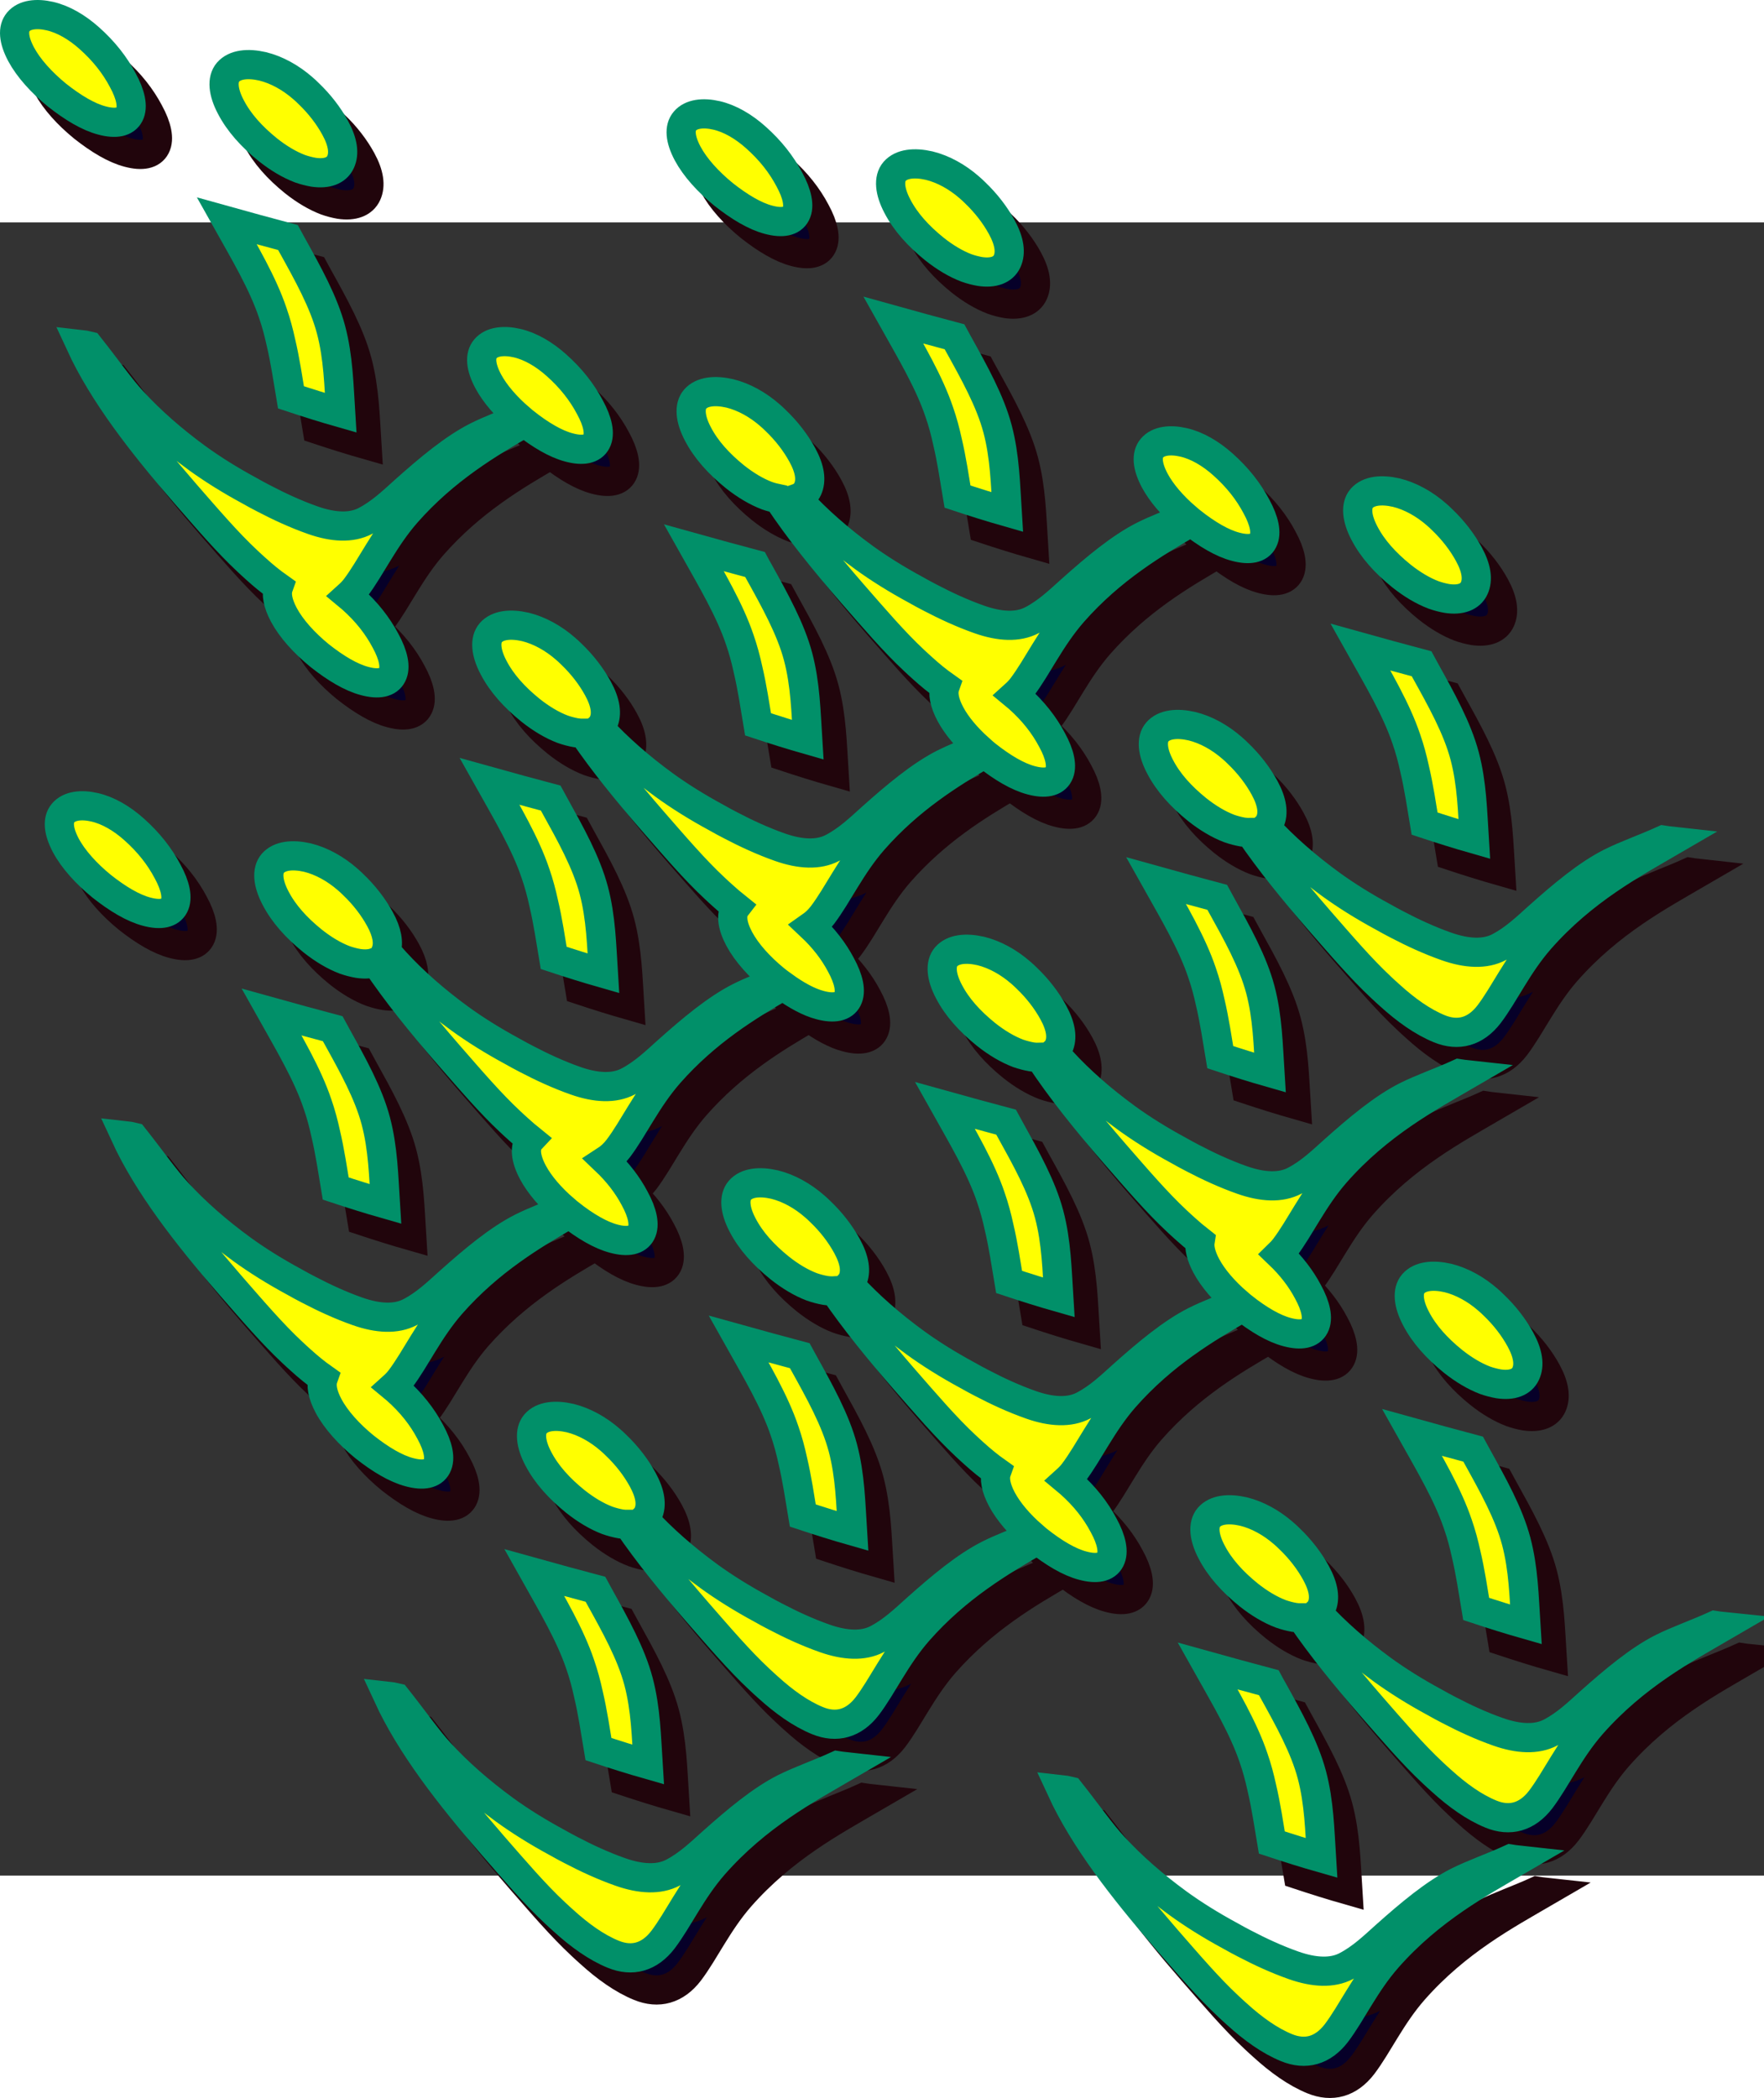 <?xml version="1.0" encoding="UTF-8" standalone="no"?>
<!-- Generator: Adobe Illustrator 10, SVG Export Plug-In . SVG Version: 3.0.0 Build 76)  -->
<svg
   xmlns:dc="http://purl.org/dc/elements/1.1/"
   xmlns:cc="http://creativecommons.org/ns#"
   xmlns:rdf="http://www.w3.org/1999/02/22-rdf-syntax-ns#"
   xmlns:svg="http://www.w3.org/2000/svg"
   xmlns="http://www.w3.org/2000/svg"
   xmlns:sodipodi="http://sodipodi.sourceforge.net/DTD/sodipodi-0.dtd"
   xmlns:inkscape="http://www.inkscape.org/namespaces/inkscape"
   width="302.135"
   height="359.3"
   viewBox="0 0 468.311 438.847"
   style="overflow:visible"
   xml:space="preserve"
   id="svg2445"
   sodipodi:version="0.32"
   inkscape:version="0.46"
   sodipodi:docname="Crowd.svg"
   inkscape:output_extension="org.inkscape.output.svg.inkscape"
   version="1.0"><rect x="0" y="0" width="468.311" height="438.847" fill="#333333" stroke="none"/><defs
   id="defs2577"><inkscape:perspective
   sodipodi:type="inkscape:persp3d"
   inkscape:vp_x="0 : 219.42349 : 1"
   inkscape:vp_y="0 : 1000 : 0"
   inkscape:vp_z="468.311 : 219.42349 : 1"
   inkscape:persp3d-origin="234.1555 : 146.28233 : 1"
   id="perspective2581" />
		
		
	</defs><sodipodi:namedview
   inkscape:window-height="670"
   inkscape:window-width="640"
   inkscape:pageshadow="2"
   inkscape:pageopacity="0.0"
   guidetolerance="10.0"
   gridtolerance="10.0"
   objecttolerance="10.0"
   borderopacity="1.0"
   bordercolor="#666666"
   pagecolor="#ffffff"
   id="base"
   showgrid="false"
   inkscape:zoom="1.0527587"
   inkscape:cx="234.1555"
   inkscape:cy="219.42349"
   inkscape:window-x="0"
   inkscape:window-y="64"
   inkscape:current-layer="svg2445" />
	<style
   type="text/css"
   id="style2447">
	
		@font-face{font-family:'Times-Roman';src:url(6E9AA3E1.cef)}
	
	</style>
	
<g
   transform="matrix(1.55,0,0,1.55,-14.248,-59.034)"
   style="overflow:visible"
   id="g2466">
			<g
   id="g2468">
				<path
   id="path2470"
   d="M 69.473,199.628 C 70.215,202.771 70.674,205.952 71.194,209.046 C 74.049,209.991 76.909,210.889 79.704,211.687 C 79.409,207.005 79.308,202.18 78.056,197.462 C 76.786,192.673 74.103,187.869 71.318,182.843 C 71.106,182.47 70.872,182.07 70.662,181.673 C 67.198,180.755 63.664,179.783 60.204,178.819 C 63.25,184.248 66.367,189.473 68.08,194.591 C 68.656,196.243 69.103,197.929 69.473,199.628 z"
   style="fill:#060029;stroke:#21050c;stroke-width:5" />
				<path
   id="path2472"
   d="M 43.518,160.606 C 44.192,159.302 43.741,157.196 42.393,154.734 C 41.033,152.154 39.148,149.751 36.659,147.539 C 34.541,145.647 32.212,144.293 29.919,143.761 C 27.601,143.226 25.549,143.491 24.502,144.732 C 23.516,145.885 23.657,147.817 24.978,150.299 C 26.258,152.682 28.468,155.122 31.114,157.282 C 33.859,159.452 36.493,161.027 38.828,161.634 C 41.186,162.266 42.84,161.934 43.518,160.606 z"
   style="fill:#060029;stroke:#21050c;stroke-width:5" />
				<path
   id="path2474"
   d="M 114.473,295.628 C 115.215,298.771 115.674,301.952 116.194,305.046 C 119.049,305.991 121.909,306.889 124.704,307.687 C 124.409,303.005 124.308,298.18 123.056,293.462 C 121.786,288.673 119.103,283.869 116.318,278.843 C 116.106,278.47 115.872,278.07 115.662,277.673 C 112.198,276.755 108.664,275.782 105.204,274.819 C 108.25,280.248 111.367,285.473 113.08,290.591 C 113.656,292.243 114.103,293.929 114.473,295.628 z"
   style="fill:#060029;stroke:#21050c;stroke-width:5" />
				<path
   id="path2476"
   d="M 148.052,311.747 C 144.063,313.763 139.914,317.231 135.624,321.059 C 133.632,322.85 131.54,324.864 128.939,326.213 C 126.55,327.469 123.431,327.314 119.951,326.09 C 116.956,325.037 114.142,323.723 111.535,322.361 C 110.697,321.942 109.888,321.479 109.101,321.043 C 105.735,319.225 102.706,317.326 100.131,315.455 C 95.871,312.346 92.135,309.061 89.087,305.736 C 86.984,303.472 84.78,300.286 81.583,296.243 C 81.091,296.119 80.594,296.041 80.144,295.991 C 83.985,304.31 90.533,312.834 98.165,321.617 C 101.916,325.908 105.321,329.904 108.762,333.109 C 109.244,333.558 109.725,334.009 110.209,334.435 C 112.991,336.961 115.827,339.001 118.731,340.185 C 121.949,341.497 124.918,340.724 127.248,337.686 C 129.881,334.214 132.09,329.292 135.965,324.858 C 143.391,316.42 151.877,311.909 158.494,308.056 C 157.995,308.001 157.52,307.949 157.073,307.876 C 153.933,309.309 150.728,310.405 148.052,311.747 z"
   style="fill:#060029;stroke:#21050c;stroke-width:5" />
				<path
   id="path2478"
   d="M 88.518,256.606 C 89.192,255.301 88.741,253.196 87.393,250.734 C 86.033,248.155 84.148,245.751 81.659,243.539 C 81.45,243.352 81.237,243.175 81.023,242.998 C 81.447,242.616 81.86,242.195 82.249,241.687 C 84.882,238.215 87.091,233.293 90.966,228.859 C 97.57,221.356 105.007,216.96 111.229,213.368 C 113.933,215.492 116.527,217.034 118.829,217.633 C 121.187,218.267 122.842,217.934 123.519,216.607 C 124.193,215.302 123.742,213.197 122.394,210.735 C 121.175,208.424 119.508,206.263 117.391,204.246 C 118.167,203.742 118.906,203.072 119.583,202.188 C 122.215,198.716 124.424,193.794 128.3,189.36 C 134.637,182.158 141.744,177.82 147.806,174.307 C 150.06,175.943 152.215,177.128 154.162,177.634 C 156.519,178.267 158.175,177.935 158.851,176.607 C 159.526,175.303 159.074,173.197 157.726,170.735 C 156.483,168.377 154.776,166.174 152.595,164.122 C 153.297,163.631 153.963,162.996 154.582,162.188 C 157.214,158.716 159.423,153.794 163.299,149.36 C 169.482,142.335 176.397,138.034 182.359,134.566 C 182.445,134.637 182.527,134.711 182.614,134.782 C 185.359,136.952 187.993,138.527 190.328,139.134 C 192.686,139.767 194.341,139.435 195.018,138.107 C 195.692,136.803 195.241,134.697 193.893,132.235 C 192.533,129.655 190.648,127.252 188.159,125.04 C 187.95,124.853 187.737,124.675 187.523,124.499 C 187.947,124.117 188.36,123.696 188.749,123.188 C 191.382,119.716 193.591,114.794 197.466,110.36 C 204.07,102.858 211.507,98.461 217.729,94.869 C 220.433,96.993 223.027,98.535 225.329,99.133 C 227.687,99.766 229.342,99.434 230.019,98.106 C 230.693,96.802 230.242,94.696 228.894,92.234 C 227.534,89.654 225.649,87.251 223.16,85.039 C 221.042,83.147 218.713,81.793 216.42,81.261 C 214.102,80.726 212.05,80.991 211.004,82.232 C 210.017,83.385 210.158,85.317 211.48,87.799 C 212.633,89.945 214.543,92.135 216.843,94.127 C 214.276,95.211 211.738,96.152 209.554,97.248 C 205.565,99.263 201.416,102.732 197.126,106.561 C 195.134,108.352 193.042,110.365 190.441,111.715 C 188.052,112.971 184.933,112.816 181.453,111.592 C 178.458,110.538 175.644,109.225 173.037,107.863 C 172.199,107.444 171.39,106.981 170.603,106.545 C 167.237,104.726 164.208,102.828 161.633,100.957 C 157.373,97.848 153.637,94.564 150.589,91.239 C 150.468,91.109 150.345,90.965 150.224,90.829 C 151.06,90.537 151.681,90.004 152.028,89.241 C 152.692,87.795 152.45,85.852 151.102,83.391 C 149.986,81.352 148.44,79.314 146.495,77.464 C 146.197,77.174 145.9,76.884 145.576,76.615 C 143.5,74.798 141.094,73.459 138.68,72.867 C 136.115,72.281 133.912,72.53 132.755,73.851 C 131.685,75.089 131.899,77.285 133.216,79.79 C 134.613,82.49 136.801,84.903 139.541,87.121 C 141.378,88.584 143.253,89.702 145.073,90.392 C 145.723,90.62 146.373,90.786 147.005,90.914 C 150.534,96.223 154.888,101.621 159.666,107.119 C 163.417,111.41 166.822,115.406 170.263,118.611 C 170.745,119.061 171.226,119.511 171.71,119.938 C 172.979,121.089 174.258,122.133 175.55,123.047 C 175.137,124.21 175.429,125.827 176.479,127.799 C 177.547,129.788 179.269,131.813 181.344,133.685 C 179.24,134.544 177.19,135.343 175.386,136.247 C 171.397,138.262 167.248,141.731 162.958,145.56 C 160.966,147.351 158.874,149.364 156.273,150.714 C 153.884,151.97 150.766,151.815 147.285,150.591 C 144.291,149.537 141.476,148.224 138.87,146.862 C 138.03,146.443 137.222,145.98 136.435,145.544 C 133.069,143.725 130.041,141.827 127.466,139.956 C 123.205,136.847 119.469,133.563 116.422,130.238 C 116.401,130.216 116.379,130.19 116.359,130.167 C 116.637,129.909 116.863,129.6 117.027,129.24 C 117.691,127.794 117.449,125.851 116.101,123.39 C 114.985,121.351 113.439,119.313 111.494,117.463 C 111.196,117.173 110.899,116.883 110.575,116.614 C 108.499,114.797 106.093,113.458 103.679,112.866 C 101.114,112.28 98.911,112.529 97.754,113.85 C 96.684,115.088 96.898,117.284 98.215,119.789 C 99.612,122.489 101.8,124.902 104.54,127.12 C 106.377,128.583 108.252,129.701 110.072,130.391 C 110.851,130.663 111.638,130.867 112.383,130.995 C 112.824,131.061 113.236,131.08 113.627,131.077 C 117.009,136.011 121.068,141.02 125.498,146.118 C 129.25,150.409 132.654,154.405 136.096,157.61 C 136.577,158.06 137.059,158.51 137.543,158.937 C 138.279,159.606 139.022,160.239 139.766,160.833 C 138.867,161.996 139.027,163.883 140.311,166.298 C 141.592,168.681 143.802,171.121 146.448,173.281 C 146.551,173.362 146.652,173.437 146.755,173.517 C 144.507,174.442 142.308,175.283 140.386,176.247 C 136.397,178.262 132.248,181.731 127.958,185.559 C 125.966,187.35 123.874,189.364 121.273,190.713 C 118.884,191.969 115.766,191.814 112.285,190.59 C 109.291,189.537 106.476,188.223 103.87,186.861 C 103.03,186.442 102.222,185.979 101.435,185.543 C 98.069,183.725 95.041,181.826 92.466,179.955 C 88.205,176.846 84.469,173.562 81.422,170.237 C 80.9,169.675 80.371,169.056 79.823,168.382 C 80.302,166.978 80.009,165.156 78.767,162.889 C 77.651,160.85 76.105,158.812 74.159,156.962 C 73.862,156.672 73.565,156.382 73.24,156.113 C 71.165,154.296 68.758,152.957 66.345,152.365 C 63.779,151.779 61.576,152.028 60.42,153.349 C 59.349,154.587 59.563,156.783 60.88,159.288 C 62.278,161.988 64.466,164.401 67.205,166.619 C 69.043,168.082 70.918,169.2 72.738,169.89 C 73.517,170.162 74.303,170.366 75.048,170.494 C 76.249,170.674 77.268,170.585 78.069,170.257 C 81.558,175.455 85.822,180.737 90.497,186.117 C 94.249,190.408 97.653,194.404 101.095,197.609 C 101.576,198.058 102.058,198.509 102.542,198.935 C 103.212,199.544 103.886,200.123 104.563,200.67 C 104.542,200.691 104.518,200.708 104.501,200.73 C 103.514,201.883 103.655,203.815 104.977,206.296 C 106.13,208.442 108.04,210.632 110.34,212.624 C 107.773,213.708 105.235,214.649 103.051,215.745 C 99.062,217.761 94.913,221.229 90.623,225.057 C 88.631,226.848 86.539,228.862 83.938,230.211 C 81.549,231.467 78.43,231.312 74.95,230.088 C 71.955,229.035 69.141,227.721 66.534,226.359 C 65.696,225.94 64.887,225.477 64.1,225.041 C 60.734,223.223 57.705,221.324 55.13,219.453 C 50.87,216.344 47.134,213.059 44.086,209.734 C 41.983,207.47 39.779,204.284 36.582,200.241 C 36.09,200.117 35.593,200.039 35.143,199.989 C 38.984,208.308 45.532,216.832 53.164,225.615 C 56.915,229.906 60.32,233.902 63.761,237.107 C 64.243,237.556 64.724,238.007 65.208,238.433 C 66.477,239.585 67.756,240.628 69.048,241.542 C 68.635,242.706 68.927,244.322 69.977,246.294 C 71.257,248.678 73.467,251.117 76.113,253.277 C 78.858,255.448 81.492,257.022 83.827,257.629 C 86.186,258.267 87.84,257.934 88.518,256.606 z"
   style="fill:#060029;stroke:#21050c;stroke-width:5" />
				<path
   id="path2480"
   d="M 149.473,255.628 C 150.215,258.771 150.674,261.952 151.194,265.046 C 154.049,265.991 156.909,266.889 159.704,267.687 C 159.409,263.005 159.308,258.18 158.056,253.462 C 156.786,248.673 154.103,243.869 151.318,238.843 C 151.106,238.47 150.872,238.07 150.662,237.673 C 147.198,236.755 143.664,235.782 140.204,234.819 C 143.25,240.248 146.367,245.473 148.08,250.591 C 148.656,252.243 149.103,253.929 149.473,255.628 z"
   style="fill:#060029;stroke:#21050c;stroke-width:5" />
				<path
   id="path2482"
   d="M 184.806,215.628 C 185.548,218.771 186.007,221.952 186.528,225.046 C 189.382,225.991 192.243,226.889 195.037,227.687 C 194.743,223.005 194.641,218.18 193.39,213.462 C 192.12,208.673 189.437,203.869 186.651,198.843 C 186.439,198.47 186.205,198.07 185.996,197.673 C 182.531,196.755 178.998,195.782 175.538,194.819 C 178.583,200.248 181.7,205.473 183.414,210.591 C 183.989,212.243 184.436,213.929 184.806,215.628 z"
   style="fill:#060029;stroke:#21050c;stroke-width:5" />
				<path
   id="path2484"
   d="M 229.806,311.628 C 230.548,314.771 231.007,317.952 231.528,321.046 C 234.382,321.991 237.243,322.889 240.038,323.687 C 239.743,319.005 239.641,314.18 238.39,309.462 C 237.12,304.673 234.437,299.869 231.651,294.843 C 231.439,294.47 231.205,294.07 230.996,293.673 C 227.531,292.755 223.998,291.782 220.538,290.819 C 223.583,296.248 226.7,301.473 228.414,306.591 C 228.989,308.243 229.436,309.929 229.806,311.628 z"
   style="fill:#060029;stroke:#21050c;stroke-width:5" />
				<path
   id="path2486"
   d="M 263.385,327.747 C 259.396,329.763 255.247,333.231 250.957,337.059 C 248.965,338.85 246.873,340.864 244.272,342.213 C 241.883,343.469 238.765,343.314 235.284,342.09 C 232.29,341.037 229.475,339.723 226.869,338.361 C 226.029,337.942 225.221,337.479 224.434,337.043 C 221.068,335.225 218.04,333.326 215.465,331.455 C 211.204,328.346 207.468,325.061 204.421,321.736 C 202.317,319.472 200.113,316.286 196.916,312.243 C 196.425,312.119 195.927,312.041 195.478,311.991 C 199.318,320.31 205.866,328.834 213.498,337.617 C 217.25,341.908 220.654,345.904 224.096,349.109 C 224.577,349.558 225.059,350.009 225.543,350.435 C 228.324,352.961 231.16,355.001 234.064,356.185 C 237.283,357.497 240.251,356.724 242.582,353.686 C 245.214,350.214 247.423,345.292 251.299,340.858 C 258.724,332.42 267.21,327.909 273.828,324.056 C 273.328,324.001 272.853,323.949 272.406,323.876 C 269.266,325.309 266.061,326.405 263.385,327.747 z"
   style="fill:#060029;stroke:#21050c;stroke-width:5" />
				<path
   id="path2488"
   d="M 199.161,273.633 C 201.518,274.267 203.174,273.934 203.85,272.607 C 204.525,271.302 204.073,269.197 202.725,266.735 C 201.365,264.156 199.48,261.752 196.992,259.54 C 196.783,259.353 196.569,259.176 196.356,258.999 C 196.779,258.617 197.192,258.196 197.582,257.688 C 200.214,254.216 202.423,249.294 206.299,244.86 C 212.902,237.357 220.34,232.961 226.561,229.369 C 229.265,231.493 231.858,233.035 234.162,233.634 C 236.519,234.268 238.175,233.935 238.851,232.608 C 239.526,231.303 239.074,229.198 237.726,226.736 C 236.516,224.442 234.864,222.296 232.768,220.29 C 233.106,219.962 233.434,219.601 233.748,219.189 C 236.381,215.717 238.59,210.795 242.465,206.361 C 249.891,197.923 258.377,193.412 264.994,189.559 C 264.495,189.504 264.02,189.452 263.573,189.379 C 260.432,190.81 257.227,191.906 254.551,193.248 C 250.563,195.264 246.414,198.732 242.124,202.56 C 240.133,204.351 238.04,206.365 235.439,207.714 C 233.05,208.97 229.931,208.815 226.451,207.591 C 223.456,206.538 220.642,205.224 218.035,203.862 C 217.197,203.443 216.388,202.98 215.601,202.544 C 212.235,200.726 209.206,198.827 206.631,196.956 C 202.371,193.847 198.635,190.562 195.587,187.237 C 195.159,186.776 194.723,186.266 194.278,185.729 C 194.592,185.459 194.846,185.131 195.025,184.739 C 195.689,183.293 195.447,181.35 194.099,178.889 C 192.983,176.85 191.437,174.812 189.492,172.962 C 189.194,172.672 188.897,172.382 188.573,172.113 C 186.497,170.296 184.091,168.957 181.677,168.365 C 179.112,167.779 176.909,168.028 175.752,169.349 C 174.682,170.587 174.896,172.783 176.213,175.288 C 177.61,177.988 179.798,180.401 182.538,182.619 C 184.375,184.082 186.25,185.199 188.07,185.89 C 188.849,186.161 189.636,186.365 190.381,186.494 C 190.882,186.57 191.346,186.59 191.782,186.574 C 195.35,191.992 199.783,197.502 204.663,203.117 C 208.414,207.408 211.819,211.404 215.26,214.609 C 215.742,215.058 216.223,215.509 216.707,215.935 C 217.549,216.7 218.395,217.412 219.248,218.078 C 219.071,219.184 219.41,220.609 220.309,222.297 C 221.462,224.443 223.373,226.633 225.672,228.625 C 223.105,229.709 220.567,230.65 218.383,231.746 C 214.394,233.762 210.245,237.23 205.955,241.058 C 203.963,242.849 201.871,244.863 199.27,246.212 C 196.881,247.468 193.763,247.313 190.282,246.089 C 187.288,245.036 184.473,243.722 181.867,242.36 C 181.027,241.941 180.219,241.478 179.432,241.042 C 176.066,239.224 173.038,237.325 170.463,235.454 C 166.202,232.345 162.466,229.06 159.419,225.735 C 159.343,225.653 159.266,225.561 159.189,225.477 C 159.387,225.258 159.562,225.018 159.69,224.737 C 160.354,223.291 160.113,221.348 158.765,218.887 C 157.649,216.848 156.103,214.809 154.157,212.959 C 153.86,212.67 153.563,212.38 153.238,212.111 C 151.163,210.294 148.756,208.955 146.343,208.362 C 143.777,207.777 141.574,208.025 140.418,209.347 C 139.347,210.584 139.561,212.781 140.878,215.285 C 142.276,217.985 144.464,220.398 147.203,222.616 C 149.041,224.079 150.916,225.196 152.736,225.887 C 153.515,226.158 154.301,226.362 155.046,226.491 C 155.612,226.577 156.14,226.6 156.622,226.571 C 160.005,231.505 164.065,236.516 168.495,241.614 C 172.247,245.905 175.651,249.901 179.093,253.106 C 179.574,253.555 180.056,254.006 180.54,254.432 C 181.808,255.584 183.088,256.627 184.38,257.541 C 183.966,258.705 184.258,260.321 185.308,262.293 C 186.443,264.405 188.309,266.56 190.559,268.526 C 187.916,269.65 185.295,270.615 183.049,271.742 C 179.06,273.758 174.911,277.226 170.621,281.054 C 168.629,282.845 166.537,284.859 163.936,286.208 C 161.547,287.464 158.428,287.309 154.948,286.085 C 151.953,285.032 149.139,283.718 146.532,282.356 C 145.694,281.937 144.885,281.474 144.098,281.038 C 140.732,279.22 137.703,277.321 135.128,275.45 C 130.868,272.341 127.132,269.056 124.084,265.731 C 124.063,265.709 124.042,265.682 124.022,265.661 C 124.3,265.403 124.526,265.094 124.689,264.733 C 125.353,263.287 125.112,261.344 123.764,258.883 C 122.648,256.844 121.102,254.805 119.156,252.955 C 118.859,252.666 118.562,252.376 118.237,252.107 C 116.162,250.29 113.755,248.951 111.342,248.358 C 108.776,247.773 106.573,248.021 105.417,249.343 C 104.346,250.58 104.56,252.777 105.877,255.281 C 107.275,257.981 109.463,260.394 112.202,262.612 C 114.04,264.075 115.915,265.192 117.735,265.883 C 118.514,266.154 119.3,266.358 120.045,266.487 C 120.488,266.553 120.898,266.573 121.29,266.569 C 124.672,271.503 128.731,276.512 133.161,281.61 C 136.912,285.901 140.317,289.897 143.758,293.102 C 144.24,293.551 144.721,294.002 145.205,294.428 C 147.987,296.954 150.823,298.994 153.727,300.178 C 156.945,301.49 159.914,300.717 162.244,297.679 C 164.877,294.207 167.086,289.285 170.961,284.851 C 177.632,277.27 185.155,272.862 191.415,269.249 C 191.424,269.257 191.434,269.265 191.443,269.272 C 194.191,271.452 196.826,273.026 199.161,273.633 z"
   style="fill:#060029;stroke:#21050c;stroke-width:5" />
				<path
   id="path2490"
   d="M 274.101,234.89 C 272.985,232.851 271.439,230.812 269.493,228.962 C 269.196,228.673 268.899,228.383 268.575,228.114 C 266.499,226.297 264.093,224.958 261.679,224.365 C 259.114,223.78 256.911,224.028 255.754,225.35 C 254.684,226.587 254.897,228.784 256.215,231.288 C 257.612,233.988 259.8,236.401 262.54,238.619 C 264.377,240.082 266.252,241.199 268.072,241.89 C 268.851,242.161 269.638,242.365 270.383,242.494 C 272.696,242.842 274.36,242.207 275.026,240.738 C 275.69,239.293 275.449,237.351 274.101,234.89 z"
   style="fill:#060029;stroke:#21050c;stroke-width:5" />
				<path
   id="path2492"
   d="M 266.649,254.843 C 266.437,254.47 266.203,254.07 265.994,253.673 C 262.529,252.755 258.996,251.782 255.536,250.819 C 258.581,256.248 261.699,261.473 263.412,266.591 C 263.989,268.243 264.435,269.929 264.806,271.628 C 265.548,274.771 266.008,277.952 266.528,281.046 C 269.383,281.991 272.243,282.889 275.038,283.687 C 274.743,279.005 274.641,274.18 273.39,269.462 C 272.119,264.673 269.436,259.869 266.649,254.843 z"
   style="fill:#060029;stroke:#21050c;stroke-width:5" />
				<path
   id="path2494"
   d="M 307.406,283.878 C 304.265,285.309 301.06,286.405 298.385,287.747 C 294.396,289.763 290.247,293.231 285.957,297.059 C 283.965,298.85 281.873,300.864 279.272,302.213 C 276.883,303.469 273.765,303.314 270.284,302.09 C 267.29,301.037 264.475,299.723 261.869,298.361 C 261.03,297.942 260.221,297.479 259.434,297.043 C 256.068,295.225 253.04,293.326 250.465,291.455 C 246.204,288.346 242.468,285.061 239.421,281.736 C 239.4,281.714 239.378,281.687 239.358,281.666 C 239.636,281.408 239.862,281.099 240.025,280.738 C 240.69,279.292 240.449,277.349 239.1,274.888 C 237.984,272.849 236.438,270.81 234.493,268.96 C 234.195,268.671 233.898,268.381 233.574,268.112 C 231.498,266.295 229.092,264.956 226.678,264.363 C 224.113,263.778 221.91,264.026 220.753,265.348 C 219.683,266.585 219.897,268.782 221.214,271.286 C 222.611,273.986 224.799,276.399 227.539,278.617 C 229.376,280.08 231.251,281.197 233.071,281.888 C 233.85,282.159 234.637,282.363 235.382,282.492 C 235.823,282.558 236.235,282.578 236.626,282.574 C 240.008,287.508 244.067,292.517 248.497,297.615 C 252.249,301.906 255.653,305.902 259.095,309.107 C 259.576,309.556 260.058,310.007 260.542,310.433 C 263.323,312.959 266.159,314.999 269.063,316.183 C 272.282,317.495 275.25,316.722 277.581,313.684 C 280.213,310.212 282.422,305.29 286.298,300.856 C 293.723,292.418 302.209,287.907 308.827,284.054 C 308.328,284.003 307.854,283.95 307.406,283.878 z"
   style="fill:#060029;stroke:#21050c;stroke-width:5" />
				<path
   id="path2496"
   d="M 173.706,48.12 C 175.544,49.583 177.419,50.701 179.239,51.391 C 180.018,51.663 180.804,51.867 181.549,51.995 C 183.863,52.343 185.526,51.707 186.193,50.239 C 186.857,48.793 186.616,46.85 185.268,44.389 C 184.152,42.35 182.606,40.312 180.66,38.462 C 180.363,38.172 180.066,37.882 179.741,37.613 C 177.666,35.796 175.259,34.457 172.846,33.865 C 170.28,33.279 168.077,33.528 166.921,34.849 C 165.85,36.087 166.064,38.283 167.381,40.788 C 168.779,43.489 170.967,45.902 173.706,48.12 z"
   style="fill:#060029;stroke:#21050c;stroke-width:5" />
				<path
   id="path2498"
   d="M 177.816,64.343 C 177.604,63.969 177.37,63.57 177.16,63.173 C 173.696,62.255 170.162,61.283 166.702,60.319 C 169.748,65.747 172.865,70.973 174.578,76.091 C 175.156,77.743 175.602,79.428 175.973,81.128 C 176.715,84.27 177.174,87.452 177.694,90.546 C 180.549,91.491 183.409,92.389 186.204,93.187 C 185.909,88.505 185.808,83.68 184.556,78.963 C 183.285,74.173 180.602,69.369 177.816,64.343 z"
   style="fill:#060029;stroke:#21050c;stroke-width:5" />
				<path
   id="path2500"
   d="M 137.613,38.781 C 140.358,40.951 142.992,42.526 145.327,43.133 C 147.685,43.766 149.34,43.434 150.017,42.106 C 150.691,40.802 150.24,38.696 148.892,36.234 C 147.532,33.654 145.647,31.251 143.158,29.039 C 141.04,27.147 138.711,25.793 136.418,25.261 C 134.1,24.726 132.048,24.991 131.002,26.232 C 130.015,27.385 130.156,29.317 131.478,31.799 C 132.758,34.182 134.968,36.621 137.613,38.781 z"
   style="fill:#060029;stroke:#21050c;stroke-width:5" />
				<path
   id="path2502"
   d="M 222.16,159.173 C 218.696,158.255 215.162,157.283 211.702,156.319 C 214.748,161.747 217.865,166.973 219.578,172.091 C 220.156,173.743 220.602,175.428 220.973,177.128 C 221.715,180.271 222.174,183.452 222.694,186.546 C 225.549,187.491 228.409,188.389 231.204,189.187 C 230.909,184.505 230.808,179.68 229.556,174.963 C 228.286,170.174 225.603,165.37 222.818,160.344 C 222.604,159.969 222.37,159.57 222.16,159.173 z"
   style="fill:#060029;stroke:#21050c;stroke-width:5" />
				<path
   id="path2504"
   d="M 253.706,104.12 C 255.544,105.583 257.419,106.701 259.238,107.391 C 260.018,107.663 260.804,107.867 261.549,107.995 C 263.863,108.343 265.526,107.707 266.193,106.239 C 266.857,104.793 266.616,102.85 265.268,100.389 C 264.152,98.35 262.606,96.312 260.66,94.462 C 260.363,94.172 260.066,93.882 259.741,93.613 C 257.666,91.796 255.259,90.457 252.846,89.865 C 250.28,89.279 248.077,89.528 246.921,90.849 C 245.85,92.087 246.064,94.283 247.381,96.788 C 248.779,99.489 250.967,101.902 253.706,104.12 z"
   style="fill:#060029;stroke:#21050c;stroke-width:5" />
				<path
   id="path2506"
   d="M 257.816,120.343 C 257.604,119.969 257.37,119.57 257.16,119.173 C 253.696,118.255 250.162,117.283 246.702,116.319 C 249.748,121.747 252.865,126.973 254.578,132.091 C 255.156,133.743 255.602,135.428 255.973,137.128 C 256.715,140.27 257.174,143.452 257.694,146.546 C 260.549,147.491 263.409,148.389 266.204,149.187 C 265.909,144.505 265.808,139.68 264.556,134.963 C 263.285,130.173 260.602,125.369 257.816,120.343 z"
   style="fill:#060029;stroke:#21050c;stroke-width:5" />
				<path
   id="path2508"
   d="M 230.268,140.389 C 229.152,138.35 227.606,136.312 225.66,134.462 C 225.363,134.172 225.066,133.882 224.741,133.613 C 222.666,131.796 220.259,130.457 217.846,129.865 C 215.28,129.279 213.077,129.528 211.921,130.849 C 210.85,132.087 211.064,134.283 212.381,136.788 C 213.779,139.488 215.967,141.901 218.706,144.119 C 220.544,145.582 222.419,146.7 224.239,147.39 C 225.018,147.662 225.804,147.866 226.549,147.994 C 226.992,148.06 227.402,148.079 227.794,148.076 C 231.176,153.01 235.235,158.019 239.666,163.117 C 243.416,167.408 246.821,171.404 250.262,174.609 C 250.744,175.059 251.225,175.509 251.709,175.936 C 254.491,178.461 257.327,180.502 260.231,181.686 C 263.449,182.998 266.418,182.225 268.748,179.187 C 271.381,175.715 273.59,170.793 277.465,166.359 C 284.891,157.921 293.377,153.41 299.994,149.557 C 299.495,149.502 299.02,149.45 298.573,149.377 C 295.432,150.808 292.227,151.904 289.551,153.246 C 285.563,155.261 281.414,158.73 277.124,162.559 C 275.133,164.35 273.04,166.363 270.439,167.713 C 268.05,168.969 264.931,168.814 261.451,167.59 C 258.456,166.536 255.642,165.223 253.035,163.861 C 252.197,163.442 251.388,162.979 250.601,162.543 C 247.235,160.724 244.206,158.826 241.632,156.955 C 237.371,153.846 233.635,150.562 230.587,147.237 C 230.566,147.215 230.545,147.189 230.525,147.166 C 230.803,146.908 231.029,146.599 231.192,146.239 C 231.856,144.793 231.615,142.851 230.268,140.389 z"
   style="fill:#060029;stroke:#21050c;stroke-width:5" />
				<path
   id="path2510"
   d="M 59.54,31.12 C 61.377,32.583 63.252,33.701 65.072,34.391 C 65.851,34.663 66.638,34.867 67.383,34.995 C 69.696,35.343 71.36,34.707 72.027,33.239 C 72.691,31.793 72.449,29.85 71.101,27.389 C 69.985,25.35 68.439,23.312 66.494,21.462 C 66.196,21.172 65.899,20.882 65.575,20.613 C 63.499,18.796 61.093,17.457 58.679,16.865 C 56.114,16.279 53.911,16.528 52.754,17.849 C 51.684,19.087 51.898,21.283 53.215,23.788 C 54.612,26.489 56.8,28.902 59.54,31.12 z"
   style="fill:#060029;stroke:#21050c;stroke-width:5" />
				<path
   id="path2512"
   d="M 63.649,47.343 C 63.437,46.969 63.203,46.57 62.994,46.173 C 59.529,45.255 55.996,44.283 52.536,43.319 C 55.581,48.747 58.698,53.973 60.412,59.091 C 60.989,60.743 61.435,62.428 61.806,64.128 C 62.548,67.27 63.007,70.452 63.528,73.546 C 66.382,74.491 69.243,75.389 72.037,76.187 C 71.743,71.505 71.641,66.68 70.39,61.963 C 69.119,57.173 66.436,52.369 63.649,47.343 z"
   style="fill:#060029;stroke:#21050c;stroke-width:5" />
				<path
   id="path2514"
   d="M 35.851,25.106 C 36.526,23.802 36.074,21.696 34.726,19.234 C 33.366,16.654 31.48,14.251 28.993,12.039 C 26.875,10.147 24.545,8.793 22.252,8.261 C 19.934,7.726 17.882,7.991 16.835,9.232 C 15.849,10.385 15.99,12.317 17.311,14.799 C 18.592,17.182 20.802,19.622 23.447,21.782 C 26.192,23.952 28.826,25.527 31.161,26.134 C 33.519,26.766 35.174,26.434 35.851,25.106 z"
   style="fill:#060029;stroke:#21050c;stroke-width:5" />
				<path
   id="path2516"
   d="M 106.806,160.128 C 107.548,163.27 108.007,166.452 108.528,169.546 C 111.382,170.491 114.243,171.389 117.037,172.187 C 116.743,167.505 116.641,162.68 115.39,157.963 C 114.12,153.174 111.437,148.37 108.651,143.344 C 108.439,142.97 108.205,142.571 107.996,142.174 C 104.531,141.256 100.998,140.284 97.538,139.32 C 100.583,144.748 103.7,149.974 105.414,155.092 C 105.989,156.743 106.436,158.428 106.806,160.128 z"
   style="fill:#060029;stroke:#21050c;stroke-width:5" />
				<path
   id="path2518"
   d="M 27.479,64.492 C 31.319,72.812 37.867,81.335 45.499,90.118 C 49.251,94.409 52.655,98.405 56.097,101.61 C 56.578,102.06 57.06,102.51 57.544,102.937 C 58.812,104.088 60.092,105.132 61.384,106.046 C 60.97,107.209 61.262,108.826 62.312,110.798 C 63.593,113.181 65.803,115.621 68.449,117.781 C 71.193,119.951 73.828,121.526 76.163,122.133 C 78.52,122.766 80.176,122.434 80.852,121.106 C 81.527,119.802 81.075,117.696 79.727,115.234 C 78.367,112.654 76.482,110.251 73.994,108.039 C 73.785,107.852 73.571,107.674 73.358,107.498 C 73.781,107.116 74.194,106.695 74.584,106.187 C 77.216,102.715 79.425,97.793 83.301,93.359 C 89.904,85.857 97.342,81.46 103.563,77.868 C 106.267,79.992 108.86,81.534 111.164,82.132 C 113.521,82.765 115.177,82.433 115.853,81.105 C 116.528,79.801 116.076,77.695 114.728,75.233 C 113.368,72.653 111.483,70.25 108.995,68.038 C 106.877,66.146 104.547,64.792 102.255,64.26 C 99.937,63.725 97.884,63.99 96.838,65.231 C 95.852,66.384 95.993,68.316 97.314,70.798 C 98.467,72.944 100.378,75.134 102.677,77.126 C 100.11,78.21 97.572,79.151 95.388,80.247 C 91.399,82.262 87.25,85.731 82.96,89.56 C 80.968,91.351 78.876,93.364 76.275,94.714 C 73.886,95.97 70.768,95.815 67.287,94.591 C 64.293,93.537 61.478,92.224 58.872,90.862 C 58.032,90.443 57.224,89.98 56.437,89.544 C 53.071,87.725 50.043,85.827 47.468,83.956 C 43.207,80.847 39.471,77.563 36.424,74.238 C 34.32,71.974 32.116,68.788 28.919,64.745 C 28.425,64.62 27.928,64.542 27.479,64.492 z"
   style="fill:#060029;stroke:#21050c;stroke-width:5" />
				<path
   id="path2520"
   d="M 141.806,120.128 C 142.548,123.27 143.007,126.452 143.528,129.546 C 146.382,130.491 149.243,131.389 152.037,132.187 C 151.743,127.505 151.641,122.68 150.39,117.963 C 149.12,113.174 146.437,108.37 143.651,103.344 C 143.439,102.97 143.205,102.571 142.996,102.174 C 139.531,101.256 135.998,100.284 132.538,99.32 C 135.583,104.748 138.7,109.974 140.414,115.092 C 140.989,116.743 141.436,118.428 141.806,120.128 z"
   style="fill:#060029;stroke:#21050c;stroke-width:5" />
			</g>
			<g
   id="g2522">
				<path
   id="path2524"
   d="M 64.973,194.128 C 65.715,197.271 66.174,200.452 66.694,203.546 C 69.549,204.491 72.409,205.39 75.204,206.187 C 74.909,201.505 74.808,196.681 73.557,191.963 C 72.286,187.173 69.604,182.369 66.818,177.343 C 66.606,176.969 66.372,176.57 66.163,176.173 C 62.698,175.255 59.164,174.283 55.705,173.319 C 58.75,178.747 61.867,183.973 63.581,189.091 C 64.156,190.743 64.603,192.429 64.973,194.128 z"
   style="fill:#ffff00;stroke:#019069;stroke-width:5" />
				<path
   id="path2526"
   d="M 39.018,155.106 C 39.692,153.801 39.241,151.695 37.893,149.234 C 36.533,146.655 34.648,144.251 32.16,142.039 C 30.041,140.147 27.712,138.793 25.419,138.261 C 23.101,137.726 21.049,137.991 20.002,139.232 C 19.016,140.385 19.158,142.317 20.478,144.799 C 21.758,147.182 23.969,149.622 26.614,151.782 C 29.359,153.952 31.993,155.527 34.328,156.134 C 36.686,156.766 38.34,156.434 39.018,155.106 z"
   style="fill:#ffff00;stroke:#019069;stroke-width:5" />
				<path
   id="path2528"
   d="M 109.973,290.128 C 110.715,293.271 111.174,296.452 111.694,299.546 C 114.549,300.491 117.409,301.39 120.204,302.187 C 119.909,297.505 119.808,292.681 118.557,287.963 C 117.286,283.173 114.604,278.369 111.818,273.343 C 111.606,272.97 111.372,272.57 111.163,272.173 C 107.698,271.255 104.164,270.282 100.705,269.319 C 103.75,274.748 106.867,279.973 108.581,285.091 C 109.156,286.743 109.603,288.429 109.973,290.128 z"
   style="fill:#ffff00;stroke:#019069;stroke-width:5" />
				<path
   id="path2530"
   d="M 143.552,306.247 C 139.563,308.263 135.414,311.731 131.124,315.559 C 129.132,317.35 127.04,319.364 124.439,320.713 C 122.05,321.969 118.931,321.814 115.451,320.59 C 112.456,319.537 109.642,318.223 107.035,316.861 C 106.197,316.442 105.388,315.98 104.601,315.543 C 101.235,313.725 98.207,311.826 95.631,309.955 C 91.371,306.846 87.635,303.562 84.587,300.236 C 82.484,297.972 80.28,294.786 77.083,290.743 C 76.591,290.619 76.094,290.541 75.644,290.492 C 79.485,298.81 86.033,307.334 93.665,316.117 C 97.416,320.408 100.821,324.404 104.262,327.609 C 104.744,328.058 105.225,328.509 105.71,328.936 C 108.492,331.461 111.327,333.501 114.231,334.685 C 117.45,335.997 120.418,335.224 122.749,332.186 C 125.381,328.714 127.59,323.792 131.466,319.358 C 138.891,310.92 147.377,306.409 153.995,302.556 C 153.495,302.501 153.02,302.449 152.573,302.376 C 149.433,303.809 146.228,304.905 143.552,306.247 z"
   style="fill:#ffff00;stroke:#019069;stroke-width:5" />
				<path
   id="path2532"
   d="M 84.018,251.106 C 84.692,249.801 84.241,247.696 82.893,245.234 C 81.533,242.655 79.648,240.251 77.16,238.039 C 76.95,237.852 76.737,237.675 76.523,237.498 C 76.947,237.116 77.36,236.695 77.75,236.187 C 80.382,232.715 82.591,227.793 86.467,223.359 C 93.07,215.856 100.507,211.46 106.729,207.868 C 109.433,209.993 112.027,211.534 114.329,212.134 C 116.687,212.767 118.342,212.434 119.019,211.107 C 119.693,209.802 119.242,207.697 117.894,205.235 C 116.675,202.924 115.008,200.763 112.891,198.746 C 113.667,198.242 114.406,197.572 115.083,196.688 C 117.715,193.216 119.924,188.294 123.8,183.86 C 130.137,176.659 137.244,172.32 143.307,168.807 C 145.56,170.442 147.716,171.627 149.662,172.133 C 152.019,172.766 153.675,172.434 154.351,171.107 C 155.026,169.802 154.574,167.696 153.226,165.235 C 151.983,162.877 150.276,160.674 148.095,158.622 C 148.797,158.131 149.463,157.496 150.082,156.688 C 152.714,153.216 154.923,148.294 158.799,143.86 C 164.982,136.835 171.897,132.534 177.86,129.066 C 177.945,129.137 178.027,129.211 178.114,129.282 C 180.859,131.452 183.493,133.027 185.828,133.634 C 188.186,134.267 189.841,133.935 190.518,132.608 C 191.192,131.303 190.741,129.197 189.393,126.736 C 188.033,124.157 186.148,121.753 183.66,119.541 C 183.45,119.354 183.237,119.176 183.023,119 C 183.447,118.618 183.86,118.197 184.25,117.689 C 186.882,114.217 189.091,109.295 192.967,104.861 C 199.57,97.359 207.007,92.962 213.229,89.37 C 215.933,91.494 218.527,93.036 220.829,93.634 C 223.187,94.267 224.842,93.935 225.519,92.608 C 226.193,91.303 225.742,89.197 224.394,86.736 C 223.034,84.157 221.149,81.753 218.661,79.541 C 216.542,77.649 214.213,76.295 211.92,75.763 C 209.602,75.228 207.55,75.493 206.504,76.734 C 205.517,77.887 205.659,79.819 206.98,82.301 C 208.133,84.447 210.043,86.637 212.343,88.63 C 209.776,89.713 207.238,90.654 205.054,91.75 C 201.065,93.765 196.916,97.234 192.626,101.063 C 190.634,102.854 188.542,104.867 185.941,106.217 C 183.552,107.473 180.433,107.318 176.953,106.094 C 173.958,105.041 171.144,103.727 168.537,102.365 C 167.699,101.946 166.89,101.483 166.103,101.046 C 162.737,99.228 159.709,97.329 157.133,95.458 C 152.873,92.35 149.137,89.065 146.089,85.74 C 145.968,85.61 145.845,85.466 145.724,85.33 C 146.56,85.038 147.181,84.505 147.528,83.742 C 148.192,82.296 147.95,80.353 146.603,77.892 C 145.487,75.853 143.94,73.814 141.995,71.965 C 141.697,71.675 141.4,71.385 141.076,71.116 C 139,69.299 136.594,67.96 134.18,67.368 C 131.615,66.782 129.412,67.031 128.255,68.352 C 127.185,69.59 127.399,71.786 128.716,74.291 C 130.113,76.992 132.301,79.405 135.041,81.622 C 136.878,83.085 138.753,84.203 140.573,84.893 C 141.223,85.121 141.873,85.287 142.505,85.415 C 146.034,90.724 150.388,96.122 155.166,101.62 C 158.917,105.911 162.322,109.907 165.763,113.112 C 166.245,113.562 166.726,114.012 167.211,114.439 C 168.479,115.591 169.758,116.634 171.05,117.548 C 170.637,118.711 170.929,120.328 171.979,122.3 C 173.047,124.289 174.769,126.314 176.844,128.186 C 174.74,129.045 172.69,129.844 170.886,130.748 C 166.897,132.763 162.748,136.232 158.458,140.061 C 156.467,141.852 154.374,143.865 151.773,145.215 C 149.384,146.471 146.266,146.316 142.785,145.092 C 139.791,144.039 136.976,142.725 134.37,141.363 C 133.531,140.944 132.722,140.481 131.935,140.044 C 128.57,138.226 125.541,136.327 122.966,134.456 C 118.705,131.348 114.97,128.063 111.922,124.738 C 111.901,124.716 111.879,124.69 111.859,124.667 C 112.137,124.409 112.363,124.1 112.527,123.74 C 113.191,122.294 112.949,120.351 111.602,117.89 C 110.486,115.851 108.939,113.812 106.994,111.963 C 106.696,111.673 106.399,111.383 106.075,111.114 C 103.999,109.297 101.593,107.958 99.179,107.366 C 96.614,106.78 94.411,107.029 93.254,108.35 C 92.184,109.588 92.398,111.784 93.715,114.289 C 95.112,116.99 97.3,119.403 100.04,121.62 C 101.877,123.083 103.752,124.201 105.572,124.891 C 106.351,125.164 107.138,125.367 107.883,125.495 C 108.324,125.561 108.736,125.581 109.127,125.577 C 112.51,130.511 116.568,135.52 120.999,140.618 C 124.75,144.909 128.154,148.905 131.596,152.11 C 132.077,152.56 132.559,153.01 133.043,153.437 C 133.779,154.106 134.522,154.739 135.266,155.333 C 134.367,156.496 134.527,158.384 135.811,160.798 C 137.092,163.181 139.302,165.621 141.948,167.781 C 142.051,167.863 142.152,167.937 142.255,168.017 C 140.007,168.943 137.808,169.783 135.886,170.747 C 131.897,172.762 127.748,176.231 123.458,180.06 C 121.467,181.851 119.374,183.864 116.773,185.214 C 114.384,186.47 111.266,186.315 107.785,185.091 C 104.791,184.038 101.976,182.724 99.37,181.362 C 98.531,180.943 97.722,180.481 96.935,180.044 C 93.57,178.226 90.541,176.327 87.966,174.456 C 83.705,171.348 79.97,168.063 76.922,164.738 C 76.4,164.176 75.871,163.557 75.323,162.883 C 75.802,161.479 75.509,159.657 74.267,157.391 C 73.151,155.352 71.605,153.313 69.659,151.464 C 69.362,151.174 69.065,150.884 68.741,150.615 C 66.665,148.798 64.258,147.459 61.845,146.867 C 59.279,146.281 57.077,146.53 55.921,147.851 C 54.849,149.089 55.063,151.285 56.38,153.79 C 57.778,156.491 59.966,158.904 62.706,161.121 C 64.543,162.584 66.418,163.702 68.238,164.392 C 69.017,164.665 69.803,164.868 70.548,164.996 C 71.749,165.176 72.769,165.087 73.569,164.759 C 77.058,169.957 81.322,175.239 85.998,180.618 C 89.749,184.909 93.153,188.905 96.595,192.11 C 97.076,192.559 97.558,193.01 98.042,193.437 C 98.713,194.045 99.386,194.624 100.063,195.171 C 100.043,195.192 100.019,195.209 100.001,195.231 C 99.014,196.384 99.156,198.316 100.477,200.797 C 101.63,202.943 103.54,205.134 105.84,207.126 C 103.273,208.209 100.735,209.15 98.551,210.246 C 94.562,212.262 90.413,215.73 86.123,219.558 C 84.131,221.349 82.039,223.363 79.438,224.712 C 77.049,225.968 73.93,225.813 70.45,224.589 C 67.455,223.536 64.641,222.222 62.034,220.86 C 61.196,220.441 60.387,219.979 59.6,219.542 C 56.234,217.724 53.206,215.825 50.63,213.954 C 46.37,210.845 42.634,207.561 39.586,204.235 C 37.483,201.971 35.279,198.785 32.082,194.742 C 31.59,194.618 31.093,194.54 30.643,194.491 C 34.483,202.809 41.031,211.333 48.663,220.116 C 52.414,224.407 55.819,228.403 59.26,231.608 C 59.742,232.057 60.223,232.508 60.708,232.935 C 61.976,234.086 63.255,235.129 64.547,236.043 C 64.134,237.207 64.426,238.823 65.476,240.795 C 66.756,243.179 68.967,245.618 71.612,247.778 C 74.357,249.949 76.991,251.523 79.326,252.131 C 81.686,252.767 83.34,252.434 84.018,251.106 z"
   style="fill:#ffff00;stroke:#019069;stroke-width:5" />
				<path
   id="path2534"
   d="M 144.973,250.128 C 145.715,253.271 146.174,256.452 146.694,259.546 C 149.549,260.491 152.409,261.39 155.204,262.187 C 154.909,257.505 154.808,252.681 153.557,247.963 C 152.286,243.173 149.604,238.369 146.818,233.343 C 146.606,232.97 146.372,232.57 146.163,232.173 C 142.698,231.255 139.164,230.282 135.705,229.319 C 138.75,234.748 141.867,239.973 143.581,245.091 C 144.156,246.743 144.603,248.429 144.973,250.128 z"
   style="fill:#ffff00;stroke:#019069;stroke-width:5" />
				<path
   id="path2536"
   d="M 180.306,210.128 C 181.048,213.271 181.507,216.452 182.028,219.546 C 184.882,220.491 187.743,221.39 190.537,222.187 C 190.243,217.505 190.141,212.681 188.89,207.963 C 187.62,203.173 184.937,198.369 182.152,193.343 C 181.939,192.97 181.705,192.57 181.496,192.173 C 178.031,191.255 174.498,190.282 171.038,189.319 C 174.083,194.748 177.2,199.973 178.914,205.091 C 179.489,206.743 179.936,208.429 180.306,210.128 z"
   style="fill:#ffff00;stroke:#019069;stroke-width:5" />
				<path
   id="path2538"
   d="M 225.306,306.128 C 226.048,309.271 226.507,312.452 227.028,315.546 C 229.882,316.491 232.743,317.39 235.537,318.187 C 235.243,313.505 235.141,308.681 233.89,303.963 C 232.62,299.173 229.937,294.369 227.152,289.343 C 226.939,288.97 226.705,288.57 226.496,288.173 C 223.031,287.255 219.498,286.282 216.038,285.319 C 219.083,290.748 222.2,295.973 223.914,301.091 C 224.489,302.743 224.936,304.429 225.306,306.128 z"
   style="fill:#ffff00;stroke:#019069;stroke-width:5" />
				<path
   id="path2540"
   d="M 258.885,322.247 C 254.896,324.263 250.747,327.731 246.457,331.559 C 244.466,333.35 242.373,335.364 239.772,336.713 C 237.383,337.969 234.265,337.814 230.784,336.59 C 227.79,335.537 224.975,334.223 222.369,332.861 C 221.53,332.442 220.721,331.98 219.934,331.543 C 216.569,329.725 213.54,327.826 210.965,325.955 C 206.704,322.846 202.969,319.562 199.921,316.236 C 197.817,313.972 195.613,310.786 192.417,306.743 C 191.925,306.619 191.427,306.541 190.978,306.492 C 194.818,314.81 201.367,323.334 208.999,332.117 C 212.75,336.408 216.154,340.404 219.596,343.609 C 220.077,344.058 220.559,344.509 221.043,344.936 C 223.824,347.461 226.66,349.501 229.564,350.685 C 232.783,351.997 235.751,351.224 238.082,348.186 C 240.714,344.714 242.923,339.792 246.799,335.358 C 254.225,326.92 262.71,322.409 269.328,318.556 C 268.828,318.501 268.353,318.449 267.906,318.376 C 264.766,319.809 261.561,320.905 258.885,322.247 z"
   style="fill:#ffff00;stroke:#019069;stroke-width:5" />
				<path
   id="path2542"
   d="M 194.661,268.134 C 197.018,268.767 198.674,268.434 199.35,267.107 C 200.025,265.802 199.573,263.697 198.225,261.235 C 196.865,258.656 194.98,256.252 192.492,254.04 C 192.283,253.853 192.069,253.676 191.856,253.499 C 192.279,253.117 192.693,252.696 193.082,252.188 C 195.714,248.716 197.923,243.794 201.799,239.36 C 208.402,231.857 215.84,227.461 222.061,223.869 C 224.765,225.994 227.359,227.535 229.662,228.135 C 232.019,228.768 233.675,228.435 234.351,227.108 C 235.026,225.803 234.574,223.698 233.226,221.236 C 232.016,218.942 230.364,216.796 228.268,214.79 C 228.606,214.462 228.934,214.101 229.249,213.689 C 231.881,210.217 234.09,205.295 237.966,200.861 C 245.391,192.423 253.877,187.912 260.495,184.059 C 259.995,184.004 259.52,183.952 259.073,183.879 C 255.932,185.31 252.727,186.406 250.051,187.748 C 246.063,189.764 241.914,193.232 237.624,197.06 C 235.632,198.851 233.54,200.865 230.939,202.214 C 228.55,203.47 225.431,203.315 221.951,202.091 C 218.956,201.038 216.142,199.724 213.535,198.362 C 212.697,197.943 211.888,197.481 211.101,197.044 C 207.735,195.226 204.707,193.327 202.131,191.456 C 197.871,188.347 194.135,185.063 191.087,181.737 C 190.659,181.276 190.223,180.766 189.779,180.229 C 190.092,179.959 190.346,179.631 190.525,179.239 C 191.189,177.793 190.947,175.85 189.6,173.389 C 188.484,171.35 186.937,169.311 184.992,167.462 C 184.694,167.172 184.397,166.882 184.073,166.613 C 181.997,164.796 179.591,163.457 177.177,162.865 C 174.612,162.279 172.409,162.528 171.252,163.849 C 170.182,165.087 170.396,167.283 171.713,169.788 C 173.11,172.489 175.298,174.902 178.038,177.119 C 179.875,178.582 181.75,179.7 183.57,180.39 C 184.349,180.662 185.136,180.865 185.881,180.994 C 186.382,181.07 186.846,181.09 187.282,181.075 C 190.85,186.493 195.283,192.002 200.163,197.617 C 203.914,201.908 207.319,205.904 210.76,209.109 C 211.242,209.558 211.723,210.009 212.208,210.436 C 213.049,211.2 213.896,211.913 214.748,212.578 C 214.571,213.684 214.911,215.109 215.809,216.797 C 216.962,218.943 218.873,221.134 221.172,223.126 C 218.606,224.209 216.067,225.15 213.883,226.246 C 209.894,228.262 205.745,231.73 201.455,235.558 C 199.464,237.349 197.371,239.363 194.77,240.712 C 192.381,241.968 189.263,241.813 185.782,240.589 C 182.788,239.536 179.973,238.222 177.367,236.86 C 176.528,236.441 175.719,235.979 174.932,235.542 C 171.567,233.724 168.538,231.825 165.963,229.954 C 161.702,226.845 157.967,223.561 154.919,220.235 C 154.843,220.153 154.766,220.061 154.689,219.977 C 154.887,219.758 155.062,219.518 155.191,219.237 C 155.855,217.792 155.613,215.848 154.265,213.387 C 153.149,211.348 151.603,209.309 149.657,207.459 C 149.36,207.17 149.063,206.881 148.739,206.611 C 146.663,204.794 144.256,203.455 141.843,202.863 C 139.277,202.277 137.075,202.525 135.919,203.847 C 134.847,205.084 135.061,207.281 136.378,209.785 C 137.776,212.485 139.964,214.899 142.704,217.116 C 144.541,218.579 146.416,219.696 148.236,220.387 C 149.015,220.659 149.801,220.862 150.546,220.991 C 151.112,221.077 151.64,221.101 152.122,221.071 C 155.505,226.005 159.565,231.016 163.996,236.114 C 167.747,240.405 171.151,244.401 174.593,247.606 C 175.074,248.055 175.556,248.506 176.04,248.933 C 177.308,250.084 178.588,251.127 179.88,252.041 C 179.466,253.205 179.759,254.821 180.808,256.793 C 181.943,258.905 183.809,261.061 186.059,263.026 C 183.416,264.15 180.795,265.115 178.549,266.242 C 174.56,268.258 170.411,271.726 166.121,275.554 C 164.129,277.345 162.037,279.359 159.436,280.708 C 157.047,281.964 153.928,281.809 150.448,280.585 C 147.453,279.532 144.639,278.218 142.032,276.856 C 141.194,276.437 140.385,275.975 139.598,275.538 C 136.232,273.72 133.204,271.821 130.628,269.95 C 126.368,266.841 122.632,263.557 119.584,260.231 C 119.563,260.209 119.542,260.182 119.522,260.161 C 119.8,259.903 120.026,259.594 120.19,259.233 C 120.854,257.788 120.612,255.844 119.264,253.383 C 118.148,251.344 116.602,249.305 114.656,247.455 C 114.359,247.166 114.062,246.877 113.738,246.607 C 111.662,244.79 109.255,243.451 106.842,242.859 C 104.276,242.273 102.074,242.521 100.918,243.843 C 99.846,245.08 100.06,247.277 101.377,249.781 C 102.775,252.481 104.963,254.895 107.703,257.112 C 109.54,258.575 111.415,259.692 113.235,260.383 C 114.014,260.655 114.8,260.858 115.545,260.987 C 115.988,261.053 116.398,261.073 116.79,261.069 C 120.172,266.003 124.231,271.012 128.661,276.11 C 132.412,280.401 135.817,284.397 139.258,287.602 C 139.74,288.051 140.221,288.502 140.706,288.929 C 143.488,291.454 146.323,293.494 149.227,294.678 C 152.446,295.99 155.414,295.217 157.745,292.179 C 160.377,288.707 162.586,283.785 166.462,279.351 C 173.133,271.771 180.656,267.362 186.915,263.749 C 186.925,263.757 186.934,263.765 186.943,263.772 C 189.691,265.952 192.326,267.526 194.661,268.134 z"
   style="fill:#ffff00;stroke:#019069;stroke-width:5" />
				<path
   id="path2544"
   d="M 269.602,229.39 C 268.486,227.351 266.939,225.312 264.993,223.462 C 264.696,223.173 264.399,222.884 264.075,222.614 C 261.999,220.797 259.593,219.458 257.179,218.866 C 254.614,218.28 252.411,218.528 251.254,219.85 C 250.184,221.087 250.397,223.284 251.715,225.788 C 253.112,228.488 255.3,230.902 258.04,233.119 C 259.877,234.582 261.752,235.699 263.572,236.39 C 264.351,236.662 265.138,236.865 265.883,236.994 C 268.196,237.342 269.86,236.707 270.527,235.238 C 271.19,233.794 270.949,231.851 269.602,229.39 z"
   style="fill:#ffff00;stroke:#019069;stroke-width:5" />
				<path
   id="path2546"
   d="M 262.15,249.343 C 261.937,248.97 261.703,248.57 261.494,248.173 C 258.029,247.255 254.496,246.282 251.036,245.319 C 254.081,250.748 257.199,255.973 258.912,261.091 C 259.489,262.743 259.935,264.429 260.306,266.128 C 261.048,269.271 261.508,272.452 262.028,275.546 C 264.883,276.491 267.743,277.39 270.538,278.187 C 270.243,273.505 270.141,268.681 268.89,263.963 C 267.619,259.173 264.936,254.369 262.15,249.343 z"
   style="fill:#ffff00;stroke:#019069;stroke-width:5" />
				<path
   id="path2548"
   d="M 302.906,278.378 C 299.765,279.809 296.56,280.905 293.885,282.247 C 289.896,284.263 285.747,287.731 281.457,291.559 C 279.466,293.35 277.373,295.364 274.772,296.713 C 272.383,297.969 269.265,297.814 265.784,296.59 C 262.79,295.537 259.975,294.223 257.369,292.861 C 256.53,292.442 255.721,291.98 254.934,291.543 C 251.569,289.725 248.54,287.826 245.965,285.955 C 241.704,282.846 237.969,279.562 234.921,276.236 C 234.9,276.214 234.878,276.187 234.858,276.166 C 235.136,275.908 235.362,275.599 235.526,275.238 C 236.19,273.793 235.948,271.849 234.601,269.388 C 233.485,267.349 231.938,265.31 229.993,263.46 C 229.695,263.171 229.398,262.882 229.074,262.612 C 226.998,260.795 224.592,259.456 222.178,258.864 C 219.613,258.278 217.41,258.526 216.253,259.848 C 215.183,261.085 215.397,263.282 216.714,265.786 C 218.111,268.486 220.299,270.9 223.039,273.117 C 224.876,274.58 226.751,275.697 228.571,276.388 C 229.35,276.66 230.137,276.863 230.882,276.992 C 231.323,277.058 231.735,277.078 232.126,277.074 C 235.509,282.008 239.567,287.017 243.998,292.115 C 247.749,296.406 251.153,300.402 254.595,303.607 C 255.076,304.056 255.558,304.507 256.042,304.934 C 258.823,307.459 261.659,309.499 264.563,310.683 C 267.782,311.995 270.75,311.222 273.081,308.184 C 275.713,304.712 277.922,299.79 281.798,295.356 C 289.224,286.918 297.709,282.407 304.327,278.554 C 303.828,278.503 303.354,278.45 302.906,278.378 z"
   style="fill:#ffff00;stroke:#019069;stroke-width:5" />
				<path
   id="path2550"
   d="M 169.207,42.62 C 171.044,44.083 172.919,45.201 174.739,45.891 C 175.518,46.164 176.304,46.367 177.049,46.495 C 179.363,46.843 181.026,46.207 181.694,44.739 C 182.358,43.293 182.116,41.35 180.768,38.889 C 179.652,36.85 178.106,34.811 176.16,32.962 C 175.863,32.672 175.566,32.382 175.242,32.113 C 173.166,30.296 170.759,28.957 168.346,28.365 C 165.78,27.779 163.578,28.028 162.422,29.349 C 161.35,30.587 161.564,32.783 162.881,35.288 C 164.279,37.99 166.467,40.403 169.207,42.62 z"
   style="fill:#ffff00;stroke:#019069;stroke-width:5" />
				<path
   id="path2552"
   d="M 173.316,58.843 C 173.104,58.469 172.87,58.07 172.661,57.673 C 169.196,56.755 165.662,55.783 162.203,54.819 C 165.248,60.247 168.365,65.473 170.079,70.592 C 170.656,72.244 171.102,73.929 171.473,75.629 C 172.215,78.772 172.674,81.953 173.194,85.047 C 176.049,85.991 178.909,86.89 181.704,87.688 C 181.409,83.006 181.308,78.181 180.057,73.463 C 178.785,68.673 176.103,63.869 173.316,58.843 z"
   style="fill:#ffff00;stroke:#019069;stroke-width:5" />
				<path
   id="path2554"
   d="M 133.113,33.281 C 135.858,35.451 138.492,37.026 140.827,37.633 C 143.185,38.266 144.84,37.934 145.517,36.607 C 146.191,35.302 145.74,33.196 144.392,30.735 C 143.032,28.156 141.147,25.752 138.659,23.54 C 136.54,21.648 134.211,20.294 131.918,19.762 C 129.6,19.227 127.548,19.492 126.502,20.733 C 125.515,21.886 125.657,23.818 126.978,26.3 C 128.258,28.682 130.469,31.121 133.113,33.281 z"
   style="fill:#ffff00;stroke:#019069;stroke-width:5" />
				<path
   id="path2556"
   d="M 217.661,153.673 C 214.196,152.755 210.662,151.783 207.203,150.819 C 210.248,156.247 213.365,161.473 215.079,166.592 C 215.656,168.244 216.102,169.929 216.473,171.629 C 217.215,174.772 217.674,177.953 218.194,181.047 C 221.049,181.992 223.909,182.891 226.704,183.688 C 226.409,179.006 226.308,174.181 225.057,169.464 C 223.786,164.675 221.104,159.871 218.318,154.845 C 218.104,154.47 217.87,154.07 217.661,153.673 z"
   style="fill:#ffff00;stroke:#019069;stroke-width:5" />
				<path
   id="path2558"
   d="M 249.207,98.62 C 251.044,100.083 252.919,101.201 254.739,101.891 C 255.518,102.164 256.304,102.367 257.049,102.495 C 259.363,102.843 261.026,102.207 261.694,100.739 C 262.358,99.293 262.116,97.35 260.768,94.889 C 259.652,92.85 258.106,90.811 256.16,88.962 C 255.863,88.672 255.566,88.382 255.242,88.113 C 253.166,86.296 250.759,84.957 248.346,84.365 C 245.78,83.779 243.578,84.028 242.422,85.349 C 241.35,86.587 241.564,88.783 242.881,91.288 C 244.279,93.99 246.467,96.403 249.207,98.62 z"
   style="fill:#ffff00;stroke:#019069;stroke-width:5" />
				<path
   id="path2560"
   d="M 253.316,114.843 C 253.104,114.469 252.87,114.07 252.661,113.673 C 249.196,112.755 245.662,111.783 242.203,110.819 C 245.248,116.247 248.365,121.473 250.079,126.592 C 250.656,128.244 251.102,129.929 251.473,131.629 C 252.215,134.772 252.674,137.953 253.194,141.047 C 256.049,141.991 258.909,142.89 261.704,143.688 C 261.409,139.006 261.308,134.181 260.056,129.463 C 258.785,124.673 256.103,119.869 253.316,114.843 z"
   style="fill:#ffff00;stroke:#019069;stroke-width:5" />
				<path
   id="path2562"
   d="M 225.768,134.89 C 224.652,132.851 223.106,130.812 221.16,128.963 C 220.863,128.673 220.566,128.383 220.242,128.114 C 218.166,126.297 215.759,124.958 213.346,124.366 C 210.78,123.78 208.578,124.029 207.422,125.35 C 206.35,126.588 206.564,128.784 207.881,131.289 C 209.279,133.99 211.467,136.403 214.207,138.62 C 216.044,140.083 217.919,141.201 219.739,141.891 C 220.518,142.164 221.304,142.367 222.049,142.495 C 222.492,142.561 222.902,142.581 223.294,142.577 C 226.676,147.511 230.735,152.52 235.165,157.618 C 238.916,161.909 242.321,165.905 245.762,169.11 C 246.244,169.56 246.725,170.01 247.209,170.437 C 249.992,172.963 252.827,175.003 255.731,176.187 C 258.95,177.498 261.918,176.726 264.249,173.687 C 266.881,170.215 269.09,165.293 272.966,160.859 C 280.391,152.421 288.877,147.91 295.495,144.057 C 294.995,144.002 294.52,143.95 294.073,143.877 C 290.932,145.308 287.727,146.404 285.051,147.746 C 281.063,149.761 276.914,153.23 272.624,157.059 C 270.633,158.85 268.54,160.863 265.939,162.213 C 263.55,163.469 260.431,163.314 256.951,162.09 C 253.956,161.037 251.142,159.723 248.535,158.361 C 247.697,157.942 246.888,157.479 246.101,157.042 C 242.735,155.224 239.707,153.325 237.131,151.454 C 232.871,148.346 229.135,145.061 226.087,141.736 C 226.066,141.714 226.045,141.688 226.025,141.665 C 226.303,141.407 226.529,141.098 226.693,140.738 C 227.357,139.293 227.115,137.351 225.768,134.89 z"
   style="fill:#ffff00;stroke:#019069;stroke-width:5" />
				<path
   id="path2564"
   d="M 55.04,25.62 C 56.877,27.083 58.752,28.201 60.572,28.891 C 61.351,29.164 62.138,29.367 62.883,29.495 C 65.196,29.843 66.86,29.207 67.527,27.739 C 68.191,26.293 67.949,24.35 66.602,21.889 C 65.486,19.85 63.939,17.811 61.994,15.962 C 61.696,15.672 61.399,15.382 61.075,15.113 C 58.999,13.296 56.593,11.957 54.179,11.365 C 51.614,10.779 49.411,11.028 48.254,12.349 C 47.184,13.587 47.398,15.783 48.715,18.288 C 50.112,20.99 52.3,23.403 55.04,25.62 z"
   style="fill:#ffff00;stroke:#019069;stroke-width:5" />
				<path
   id="path2566"
   d="M 59.15,41.843 C 58.937,41.469 58.703,41.07 58.494,40.673 C 55.029,39.755 51.496,38.783 48.036,37.819 C 51.081,43.247 54.198,48.473 55.912,53.592 C 56.489,55.244 56.935,56.929 57.306,58.629 C 58.048,61.772 58.507,64.953 59.028,68.047 C 61.882,68.991 64.743,69.89 67.537,70.688 C 67.243,66.006 67.141,61.181 65.89,56.463 C 64.619,51.673 61.936,46.869 59.15,41.843 z"
   style="fill:#ffff00;stroke:#019069;stroke-width:5" />
				<path
   id="path2568"
   d="M 31.351,19.606 C 32.025,18.301 31.574,16.195 30.226,13.734 C 28.866,11.155 26.981,8.751 24.493,6.539 C 22.375,4.647 20.046,3.293 17.752,2.761 C 15.434,2.226 13.382,2.491 12.335,3.732 C 11.349,4.885 11.49,6.817 12.811,9.299 C 14.092,11.682 16.302,14.122 18.947,16.282 C 21.692,18.452 24.326,20.027 26.661,20.634 C 29.019,21.266 30.674,20.934 31.351,19.606 z"
   style="fill:#ffff00;stroke:#019069;stroke-width:5" />
				<path
   id="path2570"
   d="M 102.306,154.628 C 103.048,157.771 103.507,160.952 104.028,164.046 C 106.882,164.99 109.743,165.889 112.537,166.687 C 112.243,162.005 112.141,157.18 110.89,152.462 C 109.62,147.673 106.937,142.869 104.152,137.843 C 103.939,137.469 103.705,137.07 103.496,136.673 C 100.031,135.755 96.498,134.783 93.038,133.819 C 96.083,139.247 99.2,144.473 100.914,149.592 C 101.489,151.243 101.936,152.928 102.306,154.628 z"
   style="fill:#ffff00;stroke:#019069;stroke-width:5" />
				<path
   id="path2572"
   d="M 22.979,58.992 C 26.819,67.312 33.368,75.836 41,84.618 C 44.751,88.909 48.155,92.905 51.597,96.11 C 52.078,96.56 52.56,97.01 53.044,97.437 C 54.312,98.589 55.592,99.632 56.884,100.546 C 56.47,101.709 56.763,103.326 57.812,105.298 C 59.093,107.681 61.303,110.121 63.949,112.281 C 66.693,114.451 69.328,116.026 71.663,116.633 C 74.02,117.266 75.676,116.934 76.352,115.607 C 77.027,114.302 76.575,112.196 75.227,109.735 C 73.867,107.156 71.982,104.752 69.494,102.54 C 69.285,102.353 69.071,102.175 68.858,101.999 C 69.281,101.617 69.695,101.196 70.084,100.688 C 72.716,97.216 74.925,92.294 78.801,87.86 C 85.404,80.358 92.842,75.961 99.063,72.369 C 101.767,74.493 104.361,76.035 106.664,76.633 C 109.021,77.266 110.677,76.934 111.353,75.607 C 112.028,74.302 111.576,72.196 110.228,69.735 C 108.868,67.156 106.983,64.752 104.495,62.54 C 102.377,60.648 100.048,59.294 97.755,58.762 C 95.437,58.227 93.385,58.492 92.338,59.733 C 91.352,60.886 91.493,62.818 92.814,65.3 C 93.967,67.446 95.878,69.636 98.177,71.629 C 95.611,72.712 93.072,73.653 90.888,74.749 C 86.899,76.764 82.75,80.233 78.46,84.062 C 76.469,85.853 74.376,87.866 71.775,89.216 C 69.386,90.472 66.268,90.317 62.787,89.093 C 59.793,88.04 56.978,86.726 54.372,85.364 C 53.533,84.945 52.724,84.482 51.937,84.045 C 48.572,82.227 45.543,80.328 42.968,78.457 C 38.707,75.349 34.972,72.064 31.924,68.739 C 29.821,66.475 27.617,63.289 24.42,59.246 C 23.925,59.12 23.428,59.042 22.979,58.992 z"
   style="fill:#ffff00;stroke:#019069;stroke-width:5" />
				<path
   id="path2574"
   d="M 137.306,114.628 C 138.048,117.771 138.507,120.952 139.028,124.046 C 141.882,124.99 144.743,125.889 147.537,126.687 C 147.243,122.005 147.141,117.18 145.89,112.462 C 144.62,107.673 141.937,102.869 139.152,97.843 C 138.939,97.469 138.705,97.07 138.496,96.673 C 135.031,95.755 131.498,94.783 128.038,93.819 C 131.083,99.247 134.2,104.473 135.914,109.592 C 136.489,111.243 136.936,112.928 137.306,114.628 z"
   style="fill:#ffff00;stroke:#019069;stroke-width:5" />
			</g>
		</g></svg>